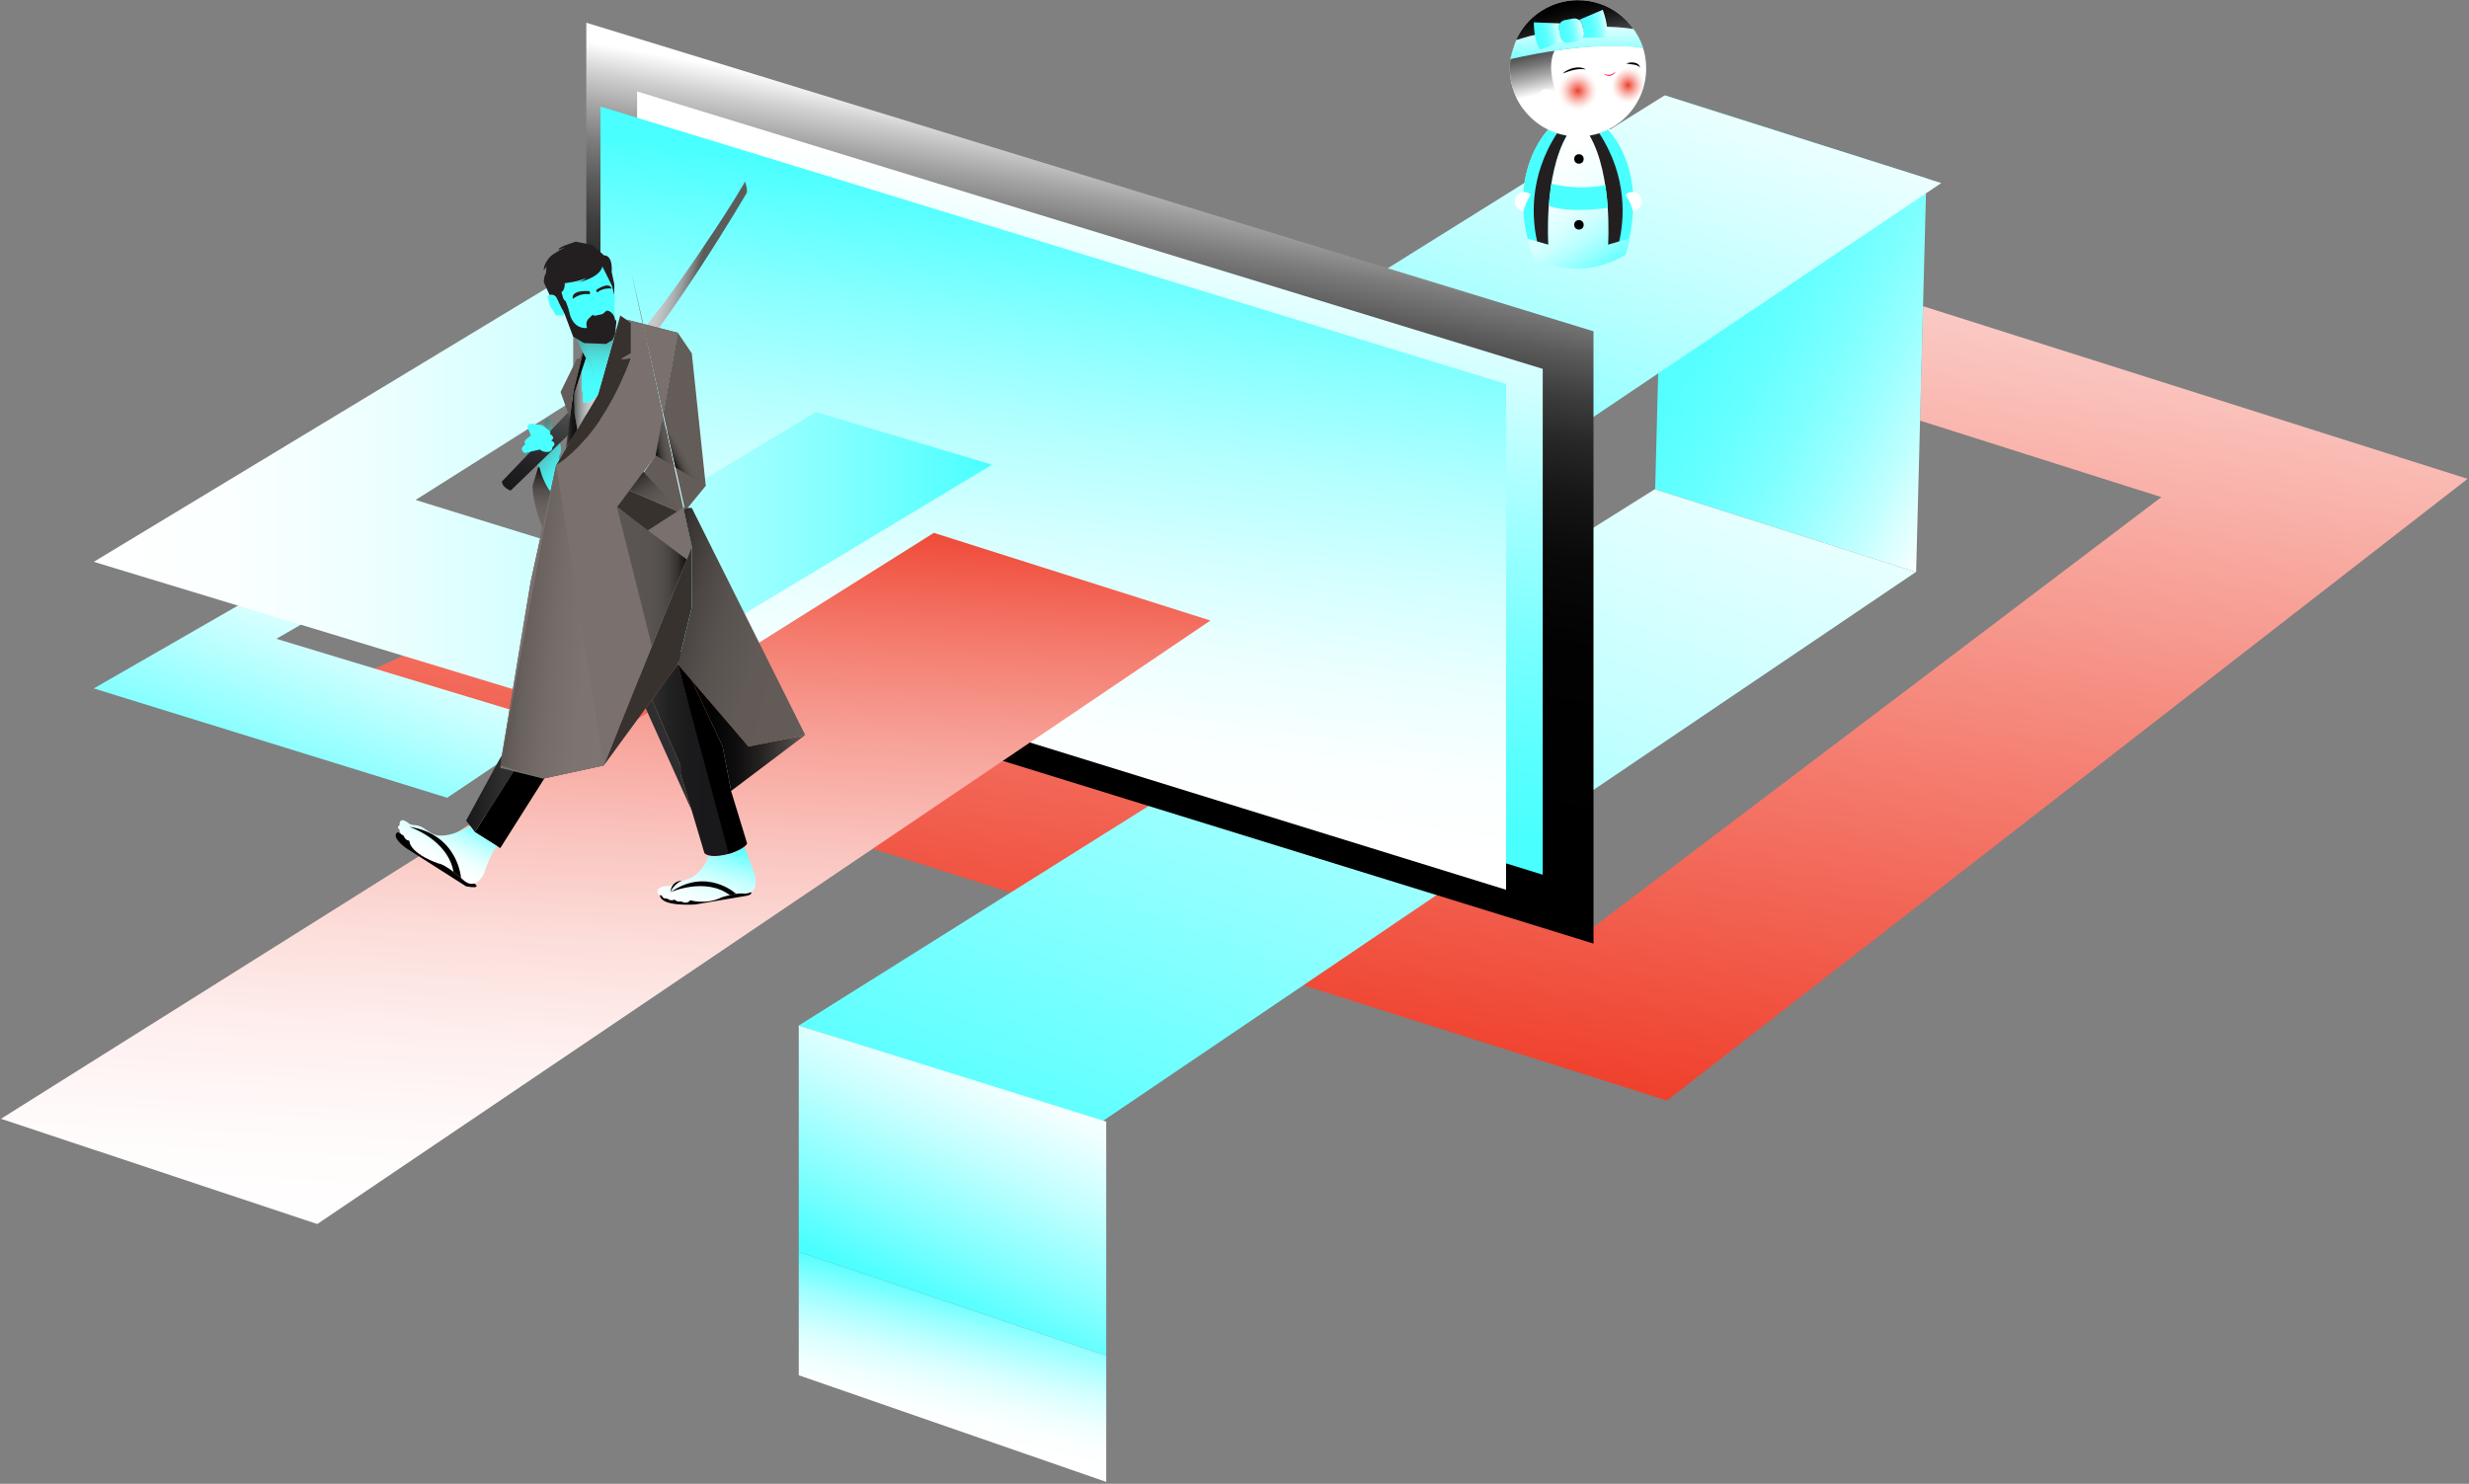 <?xml version="1.0" encoding="UTF-8"?>
<svg width="1083px" height="651px" viewBox="0 0 1083 651" version="1.1" xmlns="http://www.w3.org/2000/svg" xmlns:xlink="http://www.w3.org/1999/xlink">
    <rect x="0" y="0" width="1083" height="651" fill="#808080" stroke="none"/>
    <!-- Generator: Sketch 49.3 (51167) - http://www.bohemiancoding.com/sketch -->
    <title>Ready to create something unique</title>
    <desc>Created with Sketch.</desc>
    <defs>
        <linearGradient x1="22.611%" y1="107.7%" x2="77.389%" y2="-38.691%" id="linearGradient-1">
            <stop stop-color="#EF3E2A" offset="12.88%"></stop>
            <stop stop-color="#FFFFFF" offset="100%"></stop>
        </linearGradient>
        <linearGradient x1="80.909%" y1="20.679%" x2="19.091%" y2="105.074%" id="linearGradient-2">
            <stop stop-color="#FFFFFF" offset="0%"></stop>
            <stop stop-color="#F1FFFF" offset="12.21%"></stop>
            <stop stop-color="#CBFFFF" offset="35.39%"></stop>
            <stop stop-color="#8FFFFF" offset="67.11%"></stop>
            <stop stop-color="#49FFFF" offset="100%"></stop>
        </linearGradient>
        <linearGradient x1="0.149%" y1="1.532%" x2="99.852%" y2="98.468%" id="linearGradient-3">
            <stop stop-color="#49FFFF" offset="0%"></stop>
            <stop stop-color="#4CFFFF" offset="19.87%"></stop>
            <stop stop-color="#56FFFF" offset="34.93%"></stop>
            <stop stop-color="#66FFFF" offset="48.4%"></stop>
            <stop stop-color="#7DFFFF" offset="60.95%"></stop>
            <stop stop-color="#9BFFFF" offset="72.86%"></stop>
            <stop stop-color="#BFFFFF" offset="84.29%"></stop>
            <stop stop-color="#E9FFFF" offset="95.13%"></stop>
            <stop stop-color="#FFFFFF" offset="100%"></stop>
        </linearGradient>
        <linearGradient x1="11.309%" y1="111.347%" x2="88.691%" y2="-13.272%" id="linearGradient-4">
            <stop stop-color="#49FFFF" offset="0%"></stop>
            <stop stop-color="#84FFFF" offset="28.01%"></stop>
            <stop stop-color="#C6FFFF" offset="62.27%"></stop>
            <stop stop-color="#EFFFFF" offset="87.2%"></stop>
            <stop stop-color="#FFFFFF" offset="100%"></stop>
        </linearGradient>
        <linearGradient x1="9.288%" y1="110.487%" x2="97.345%" y2="-22.621%" id="linearGradient-5">
            <stop stop-color="#49FFFF" offset="0%"></stop>
            <stop stop-color="#84FFFF" offset="28.01%"></stop>
            <stop stop-color="#C6FFFF" offset="62.27%"></stop>
            <stop stop-color="#EFFFFF" offset="87.2%"></stop>
            <stop stop-color="#FFFFFF" offset="100%"></stop>
        </linearGradient>
        <linearGradient x1="42.87%" y1="86.71%" x2="57.13%" y2="13.29%" id="linearGradient-6">
            <stop stop-color="#000000" offset="9.2%"></stop>
            <stop stop-color="#020202" offset="38.75%"></stop>
            <stop stop-color="#090909" offset="51.17%"></stop>
            <stop stop-color="#161616" offset="60.38%"></stop>
            <stop stop-color="#272727" offset="68.01%"></stop>
            <stop stop-color="#3E3E3E" offset="74.66%"></stop>
            <stop stop-color="#5B5B5B" offset="80.62%"></stop>
            <stop stop-color="#7C7C7C" offset="86.07%"></stop>
            <stop stop-color="#A4A4A4" offset="91.13%"></stop>
            <stop stop-color="#CFCFCF" offset="95.68%"></stop>
            <stop stop-color="#FFFFFF" offset="100%"></stop>
        </linearGradient>
        <linearGradient x1="43.372%" y1="86.075%" x2="56.628%" y2="13.925%" id="linearGradient-7">
            <stop stop-color="#49FFFF" offset="0%"></stop>
            <stop stop-color="#56FFFF" offset="11.76%"></stop>
            <stop stop-color="#78FFFF" offset="33.53%"></stop>
            <stop stop-color="#B0FFFF" offset="62.91%"></stop>
            <stop stop-color="#FCFFFF" offset="98.45%"></stop>
            <stop stop-color="#FFFFFF" offset="100%"></stop>
        </linearGradient>
        <linearGradient x1="56.274%" y1="12.655%" x2="43.725%" y2="87.345%" id="linearGradient-8">
            <stop stop-color="#49FFFF" offset="0%"></stop>
            <stop stop-color="#56FFFF" offset="4.28%"></stop>
            <stop stop-color="#89FFFF" offset="21.94%"></stop>
            <stop stop-color="#B4FFFF" offset="39.36%"></stop>
            <stop stop-color="#D4FFFF" offset="56.17%"></stop>
            <stop stop-color="#ECFFFF" offset="72.22%"></stop>
            <stop stop-color="#FAFFFF" offset="87.19%"></stop>
            <stop stop-color="#FFFFFF" offset="100%"></stop>
        </linearGradient>
        <linearGradient x1="8.21326003e-05%" y1="50%" x2="100%" y2="50%" id="linearGradient-9">
            <stop stop-color="#FFFFFF" offset="0%"></stop>
            <stop stop-color="#FBFFFF" offset="14.72%"></stop>
            <stop stop-color="#EFFFFF" offset="29.57%"></stop>
            <stop stop-color="#DBFFFF" offset="44.49%"></stop>
            <stop stop-color="#BEFFFF" offset="59.46%"></stop>
            <stop stop-color="#9AFFFF" offset="74.48%"></stop>
            <stop stop-color="#6EFFFF" offset="89.33%"></stop>
            <stop stop-color="#49FFFF" offset="100%"></stop>
        </linearGradient>
        <linearGradient x1="72.728%" y1="97.666%" x2="20.544%" y2="1.492%" id="linearGradient-10">
            <stop stop-color="#49FFFF" offset="0%"></stop>
            <stop stop-color="#73FFFF" offset="7.89%"></stop>
            <stop stop-color="#98FFFF" offset="16.42%"></stop>
            <stop stop-color="#B8FFFF" offset="25.68%"></stop>
            <stop stop-color="#D2FFFF" offset="35.63%"></stop>
            <stop stop-color="#E6FFFF" offset="46.57%"></stop>
            <stop stop-color="#F4FFFF" offset="59%"></stop>
            <stop stop-color="#FDFFFF" offset="74.17%"></stop>
            <stop stop-color="#FFFFFF" offset="100%"></stop>
        </linearGradient>
        <linearGradient x1="14.32%" y1="37.3%" x2="1.31%" y2="-0.47%" id="linearGradient-11">
            <stop stop-color="#FFFFFF" offset="4.29%"></stop>
            <stop stop-color="#E8E8E8" offset="9.4%"></stop>
            <stop stop-color="#ABABAB" offset="23.79%"></stop>
            <stop stop-color="#777777" offset="38.1%"></stop>
            <stop stop-color="#4C4C4C" offset="51.99%"></stop>
            <stop stop-color="#2B2B2B" offset="65.38%"></stop>
            <stop stop-color="#131313" offset="78.12%"></stop>
            <stop stop-color="#050505" offset="89.96%"></stop>
            <stop stop-color="#000000" offset="100%"></stop>
        </linearGradient>
        <linearGradient x1="56.211%" y1="80.74%" x2="34.501%" y2="3.403%" id="linearGradient-12">
            <stop stop-color="#FFFFFF" offset="4.29%"></stop>
            <stop stop-color="#E8E8E8" offset="9.4%"></stop>
            <stop stop-color="#ABABAB" offset="23.79%"></stop>
            <stop stop-color="#777777" offset="38.1%"></stop>
            <stop stop-color="#4C4C4C" offset="51.99%"></stop>
            <stop stop-color="#2B2B2B" offset="65.38%"></stop>
            <stop stop-color="#131313" offset="78.12%"></stop>
            <stop stop-color="#050505" offset="89.96%"></stop>
            <stop stop-color="#000000" offset="100%"></stop>
        </linearGradient>
        <linearGradient x1="54.014%" y1="130.104%" x2="42.038%" y2="-11.876%" id="linearGradient-13">
            <stop stop-color="#49FFFF" offset="0%"></stop>
            <stop stop-color="#84FFFF" offset="28.01%"></stop>
            <stop stop-color="#C6FFFF" offset="62.27%"></stop>
            <stop stop-color="#EFFFFF" offset="87.2%"></stop>
            <stop stop-color="#FFFFFF" offset="100%"></stop>
        </linearGradient>
        <linearGradient x1="3.027%" y1="58.606%" x2="96.989%" y2="41.407%" id="linearGradient-14">
            <stop stop-color="#49FFFF" offset="0%"></stop>
            <stop stop-color="#4CFFFF" offset="19.87%"></stop>
            <stop stop-color="#56FFFF" offset="34.93%"></stop>
            <stop stop-color="#66FFFF" offset="48.4%"></stop>
            <stop stop-color="#7DFFFF" offset="60.95%"></stop>
            <stop stop-color="#9BFFFF" offset="72.86%"></stop>
            <stop stop-color="#BFFFFF" offset="84.29%"></stop>
            <stop stop-color="#E9FFFF" offset="95.13%"></stop>
            <stop stop-color="#FFFFFF" offset="100%"></stop>
        </linearGradient>
        <linearGradient x1="4.627%" y1="51.204%" x2="94.111%" y2="34.419%" id="linearGradient-15">
            <stop stop-color="#49FFFF" offset="0%"></stop>
            <stop stop-color="#4CFFFF" offset="19.87%"></stop>
            <stop stop-color="#56FFFF" offset="34.93%"></stop>
            <stop stop-color="#66FFFF" offset="48.4%"></stop>
            <stop stop-color="#7DFFFF" offset="60.95%"></stop>
            <stop stop-color="#9BFFFF" offset="72.86%"></stop>
            <stop stop-color="#BFFFFF" offset="84.29%"></stop>
            <stop stop-color="#E9FFFF" offset="95.13%"></stop>
            <stop stop-color="#FFFFFF" offset="100%"></stop>
        </linearGradient>
        <linearGradient x1="5.035%" y1="64.551%" x2="97.075%" y2="48.209%" id="linearGradient-16">
            <stop stop-color="#49FFFF" offset="0%"></stop>
            <stop stop-color="#4CFFFF" offset="19.87%"></stop>
            <stop stop-color="#56FFFF" offset="34.93%"></stop>
            <stop stop-color="#66FFFF" offset="48.4%"></stop>
            <stop stop-color="#7DFFFF" offset="60.95%"></stop>
            <stop stop-color="#9BFFFF" offset="72.86%"></stop>
            <stop stop-color="#BFFFFF" offset="84.29%"></stop>
            <stop stop-color="#E9FFFF" offset="95.13%"></stop>
            <stop stop-color="#FFFFFF" offset="100%"></stop>
        </linearGradient>
        <radialGradient cx="50%" cy="49.998%" fx="50%" fy="49.998%" r="50%" gradientTransform="translate(0.5,0.5),scale(1,0.999),translate(-0.5,-0.5)" id="radialGradient-17">
            <stop stop-color="#EF3E2A" offset="0%"></stop>
            <stop stop-color="#F37264" offset="19.09%"></stop>
            <stop stop-color="#F7A49B" offset="39.54%"></stop>
            <stop stop-color="#FBCBC6" offset="58.58%"></stop>
            <stop stop-color="#FDE8E5" offset="75.6%"></stop>
            <stop stop-color="#FEF9F8" offset="89.98%"></stop>
            <stop stop-color="#FFFFFF" offset="100%"></stop>
        </radialGradient>
        <radialGradient cx="50.008%" cy="50.008%" fx="50.008%" fy="50.008%" r="53.473%" gradientTransform="translate(0.5,0.5),scale(1,0.857),translate(-0.5,-0.5)" id="radialGradient-18">
            <stop stop-color="#EF3E2A" offset="0%"></stop>
            <stop stop-color="#F37264" offset="19.09%"></stop>
            <stop stop-color="#F7A49B" offset="39.54%"></stop>
            <stop stop-color="#FBCBC6" offset="58.58%"></stop>
            <stop stop-color="#FDE8E5" offset="75.6%"></stop>
            <stop stop-color="#FEF9F8" offset="89.98%"></stop>
            <stop stop-color="#FFFFFF" offset="100%"></stop>
        </radialGradient>
        <linearGradient x1="45.142%" y1="105.024%" x2="54.717%" y2="-5.931%" id="linearGradient-19">
            <stop stop-color="#FFFFFF" offset="0%"></stop>
            <stop stop-color="#FFFBFB" offset="13.6%"></stop>
            <stop stop-color="#FEF0EF" offset="27.32%"></stop>
            <stop stop-color="#FCDEDB" offset="41.11%"></stop>
            <stop stop-color="#FAC4BE" offset="54.95%"></stop>
            <stop stop-color="#F7A39A" offset="68.82%"></stop>
            <stop stop-color="#F47B6D" offset="82.74%"></stop>
            <stop stop-color="#F04B39" offset="96.45%"></stop>
            <stop stop-color="#EF3E2A" offset="100%"></stop>
        </linearGradient>
        <linearGradient x1="84.533%" y1="93.784%" x2="27.963%" y2="5.636%" id="linearGradient-20">
            <stop stop-color="#49FFFF" offset="0%"></stop>
            <stop stop-color="#4AF9F9" offset="12.08%"></stop>
            <stop stop-color="#4BE7E7" offset="28.76%"></stop>
            <stop stop-color="#4FCBCA" offset="48.14%"></stop>
            <stop stop-color="#53A3A1" offset="69.53%"></stop>
            <stop stop-color="#58706D" offset="92.33%"></stop>
            <stop stop-color="#5A5D5A" offset="100%"></stop>
        </linearGradient>
        <linearGradient x1="49.996%" y1="100%" x2="49.996%" y2="-0.001%" id="linearGradient-21">
            <stop stop-color="#6E6864" offset="0%"></stop>
            <stop stop-color="#6B6562" offset="28.68%"></stop>
            <stop stop-color="#625D5A" offset="47.55%"></stop>
            <stop stop-color="#544F4C" offset="63.59%"></stop>
            <stop stop-color="#3E3B39" offset="78.06%"></stop>
            <stop stop-color="#232221" offset="91.33%"></stop>
            <stop stop-color="#0D0D0D" offset="100%"></stop>
        </linearGradient>
        <linearGradient x1="63.721%" y1="54.246%" x2="37.51%" y2="44.629%" id="linearGradient-22">
            <stop stop-color="#5A5D5A" offset="0%"></stop>
            <stop stop-color="#5E615E" offset="1.21%"></stop>
            <stop stop-color="#808382" offset="14.45%"></stop>
            <stop stop-color="#9C9F9F" offset="28.42%"></stop>
            <stop stop-color="#B2B5B6" offset="43.16%"></stop>
            <stop stop-color="#C1C5C6" offset="58.98%"></stop>
            <stop stop-color="#CACED0" offset="76.66%"></stop>
            <stop stop-color="#CDD1D3" offset="100%"></stop>
        </linearGradient>
        <linearGradient x1="70.489%" y1="13.926%" x2="30.351%" y2="86.41%" id="linearGradient-23">
            <stop stop-color="#5A5D5A" offset="0%"></stop>
            <stop stop-color="#6F716F" offset="6.2%"></stop>
            <stop stop-color="#929592" offset="18.76%"></stop>
            <stop stop-color="#B0B2B0" offset="32.04%"></stop>
            <stop stop-color="#C7C8C6" offset="46.02%"></stop>
            <stop stop-color="#D7D9D6" offset="61.05%"></stop>
            <stop stop-color="#E1E2E0" offset="77.84%"></stop>
            <stop stop-color="#E4E5E3" offset="100%"></stop>
        </linearGradient>
        <linearGradient x1="64.931%" y1="32.317%" x2="35.09%" y2="67.653%" id="linearGradient-24">
            <stop stop-color="#5A5D5A" offset="0%"></stop>
            <stop stop-color="#6F716F" offset="6.2%"></stop>
            <stop stop-color="#929592" offset="18.76%"></stop>
            <stop stop-color="#B0B2B0" offset="32.04%"></stop>
            <stop stop-color="#C7C8C6" offset="46.02%"></stop>
            <stop stop-color="#D7D9D6" offset="61.05%"></stop>
            <stop stop-color="#E1E2E0" offset="77.84%"></stop>
            <stop stop-color="#E4E5E3" offset="100%"></stop>
        </linearGradient>
        <linearGradient x1="78.536%" y1="-3.663%" x2="21.495%" y2="106.088%" id="linearGradient-25">
            <stop stop-color="#575757" offset="0%"></stop>
            <stop stop-color="#525252" offset="5.24%"></stop>
            <stop stop-color="#323234" offset="44.39%"></stop>
            <stop stop-color="#1F1F21" offset="77.37%"></stop>
            <stop stop-color="#18181A" offset="100%"></stop>
        </linearGradient>
        <linearGradient x1="-27.342%" y1="17.639%" x2="108.89%" y2="90.425%" id="linearGradient-26">
            <stop stop-color="#0D0D0D" offset="0%"></stop>
            <stop stop-color="#201E1E" offset="6.82%"></stop>
            <stop stop-color="#383533" offset="18.03%"></stop>
            <stop stop-color="#4B4644" offset="30.68%"></stop>
            <stop stop-color="#595350" offset="45.41%"></stop>
            <stop stop-color="#615A57" offset="64.1%"></stop>
            <stop stop-color="#635C59" offset="100%"></stop>
        </linearGradient>
        <linearGradient x1="6.454%" y1="19.29%" x2="86.367%" y2="116.61%" id="linearGradient-27">
            <stop stop-color="#0D0D0D" offset="0%"></stop>
            <stop stop-color="#201E1E" offset="6.82%"></stop>
            <stop stop-color="#383533" offset="18.03%"></stop>
            <stop stop-color="#4B4644" offset="30.68%"></stop>
            <stop stop-color="#595350" offset="45.41%"></stop>
            <stop stop-color="#615A57" offset="64.1%"></stop>
            <stop stop-color="#635C59" offset="100%"></stop>
        </linearGradient>
        <linearGradient x1="-0.004%" y1="49.999%" x2="100.004%" y2="49.999%" id="linearGradient-28">
            <stop stop-color="#5B5653" offset="0%"></stop>
            <stop stop-color="#484442" offset="5.44%"></stop>
            <stop stop-color="#32302F" offset="13.75%"></stop>
            <stop stop-color="#21201F" offset="23.56%"></stop>
            <stop stop-color="#161515" offset="35.69%"></stop>
            <stop stop-color="#0F0F0F" offset="52.72%"></stop>
            <stop stop-color="#0D0D0D" offset="100%"></stop>
        </linearGradient>
        <linearGradient x1="23.887%" y1="68.311%" x2="60.675%" y2="42.525%" id="linearGradient-29">
            <stop stop-color="#0D0D0D" offset="0%"></stop>
            <stop stop-color="#201E1E" offset="6.82%"></stop>
            <stop stop-color="#383533" offset="18.03%"></stop>
            <stop stop-color="#4B4644" offset="30.68%"></stop>
            <stop stop-color="#595350" offset="45.41%"></stop>
            <stop stop-color="#615A57" offset="64.1%"></stop>
            <stop stop-color="#635C59" offset="100%"></stop>
        </linearGradient>
        <linearGradient x1="4.116%" y1="76.119%" x2="108.126%" y2="32.195%" id="linearGradient-30">
            <stop stop-color="#0D0D0D" offset="0%"></stop>
            <stop stop-color="#201E1E" offset="6.82%"></stop>
            <stop stop-color="#383533" offset="18.03%"></stop>
            <stop stop-color="#4B4644" offset="30.68%"></stop>
            <stop stop-color="#595350" offset="45.41%"></stop>
            <stop stop-color="#615A57" offset="64.1%"></stop>
            <stop stop-color="#635C59" offset="100%"></stop>
        </linearGradient>
        <linearGradient x1="-31.942%" y1="28.413%" x2="135.915%" y2="83.924%" id="linearGradient-31">
            <stop stop-color="#0D0D0D" offset="0%"></stop>
            <stop stop-color="#1E1C1C" offset="4.4%"></stop>
            <stop stop-color="#3C3836" offset="13.84%"></stop>
            <stop stop-color="#544E4C" offset="24.3%"></stop>
            <stop stop-color="#67605D" offset="35.99%"></stop>
            <stop stop-color="#756C69" offset="49.58%"></stop>
            <stop stop-color="#7D7370" offset="66.84%"></stop>
            <stop stop-color="#7F7572" offset="100%"></stop>
        </linearGradient>
        <linearGradient x1="-0.001%" y1="50%" x2="100%" y2="50%" id="linearGradient-32">
            <stop stop-color="#5B5653" offset="0%"></stop>
            <stop stop-color="#595451" offset="47.28%"></stop>
            <stop stop-color="#524E4B" offset="64.31%"></stop>
            <stop stop-color="#474341" offset="76.44%"></stop>
            <stop stop-color="#363331" offset="86.25%"></stop>
            <stop stop-color="#201F1E" offset="94.56%"></stop>
            <stop stop-color="#0D0D0D" offset="100%"></stop>
        </linearGradient>
        <linearGradient x1="49.998%" y1="99.996%" x2="49.998%" y2="-0.003%" id="linearGradient-33">
            <stop stop-color="#49FFFF" offset="0%"></stop>
            <stop stop-color="#49FDFD" offset="26.64%"></stop>
            <stop stop-color="#4AF4F4" offset="42.29%"></stop>
            <stop stop-color="#4CE7E6" offset="55.1%"></stop>
            <stop stop-color="#4ED3D2" offset="66.39%"></stop>
            <stop stop-color="#50B9B8" offset="76.66%"></stop>
            <stop stop-color="#549A98" offset="86.19%"></stop>
            <stop stop-color="#577573" offset="94.99%"></stop>
            <stop stop-color="#5A5D5A" offset="100%"></stop>
        </linearGradient>
        <linearGradient x1="-0.011%" y1="50.003%" x2="183.699%" y2="50.003%" id="linearGradient-34">
            <stop stop-color="#5A5D5A" offset="0%"></stop>
            <stop stop-color="#5A625F" offset="1.13%"></stop>
            <stop stop-color="#558B89" offset="12.41%"></stop>
            <stop stop-color="#51AFAD" offset="24.28%"></stop>
            <stop stop-color="#4ECCCB" offset="36.65%"></stop>
            <stop stop-color="#4CE3E2" offset="49.69%"></stop>
            <stop stop-color="#4AF3F2" offset="63.7%"></stop>
            <stop stop-color="#49FCFC" offset="79.34%"></stop>
            <stop stop-color="#49FFFF" offset="100%"></stop>
        </linearGradient>
        <linearGradient x1="-0.01%" y1="49.998%" x2="99.991%" y2="49.998%" id="linearGradient-35">
            <stop stop-color="#5A5D5A" offset="0%"></stop>
            <stop stop-color="#5E615E" offset="1.21%"></stop>
            <stop stop-color="#808382" offset="14.45%"></stop>
            <stop stop-color="#9C9F9F" offset="28.42%"></stop>
            <stop stop-color="#B2B5B6" offset="43.16%"></stop>
            <stop stop-color="#C1C5C6" offset="58.98%"></stop>
            <stop stop-color="#CACED0" offset="76.66%"></stop>
            <stop stop-color="#CDD1D3" offset="100%"></stop>
        </linearGradient>
        <linearGradient x1="-0.002%" y1="50%" x2="100%" y2="50%" id="linearGradient-36">
            <stop stop-color="#2E2E2E" offset="0%"></stop>
            <stop stop-color="#222223" offset="19.78%"></stop>
            <stop stop-color="#1A1A1C" offset="47.22%"></stop>
            <stop stop-color="#18181A" offset="100%"></stop>
        </linearGradient>
        <linearGradient x1="0%" y1="50.001%" x2="100%" y2="50.001%" id="linearGradient-37">
            <stop stop-color="#000000" offset="0%"></stop>
            <stop stop-color="#040404" offset="19.99%"></stop>
            <stop stop-color="#100F0F" offset="40.16%"></stop>
            <stop stop-color="#242221" offset="60.41%"></stop>
            <stop stop-color="#403C3A" offset="80.6%"></stop>
            <stop stop-color="#635C59" offset="100%"></stop>
        </linearGradient>
        <linearGradient x1="0.002%" y1="50.001%" x2="99.998%" y2="50.001%" id="linearGradient-38">
            <stop stop-color="#18181A" offset="0%"></stop>
            <stop stop-color="#2E2E2E" offset="74.23%"></stop>
        </linearGradient>
        <linearGradient x1="22.735%" y1="123.446%" x2="90.374%" y2="3.59%" id="linearGradient-39">
            <stop stop-color="#FFFFFF" offset="0%"></stop>
            <stop stop-color="#FCFFFF" offset="17.28%"></stop>
            <stop stop-color="#F1FFFF" offset="32.21%"></stop>
            <stop stop-color="#DFFFFF" offset="46.28%"></stop>
            <stop stop-color="#C6FFFF" offset="59.82%"></stop>
            <stop stop-color="#A6FFFF" offset="72.98%"></stop>
            <stop stop-color="#7EFFFF" offset="85.86%"></stop>
            <stop stop-color="#50FFFF" offset="98.28%"></stop>
            <stop stop-color="#49FFFF" offset="100%"></stop>
        </linearGradient>
        <linearGradient x1="29.687%" y1="67.477%" x2="73.386%" y2="-0.691%" id="linearGradient-40">
            <stop stop-color="#FFFFFF" offset="0%"></stop>
            <stop stop-color="#FCFFFF" offset="17.28%"></stop>
            <stop stop-color="#F1FFFF" offset="32.21%"></stop>
            <stop stop-color="#DFFFFF" offset="46.28%"></stop>
            <stop stop-color="#C6FFFF" offset="59.82%"></stop>
            <stop stop-color="#A6FFFF" offset="72.98%"></stop>
            <stop stop-color="#7EFFFF" offset="85.86%"></stop>
            <stop stop-color="#50FFFF" offset="98.28%"></stop>
            <stop stop-color="#49FFFF" offset="100%"></stop>
        </linearGradient>
        <linearGradient x1="35.209%" y1="82.476%" x2="68.176%" y2="10.089%" id="linearGradient-41">
            <stop stop-color="#49FFFF" offset="0%"></stop>
            <stop stop-color="#84FFFF" offset="28.01%"></stop>
            <stop stop-color="#C6FFFF" offset="62.27%"></stop>
            <stop stop-color="#EFFFFF" offset="87.2%"></stop>
            <stop stop-color="#FFFFFF" offset="100%"></stop>
        </linearGradient>
        <linearGradient x1="41.382%" y1="77.145%" x2="60.376%" y2="17.314%" id="linearGradient-42">
            <stop stop-color="#FFFFFF" offset="0%"></stop>
            <stop stop-color="#FBFFFF" offset="14.28%"></stop>
            <stop stop-color="#EEFFFF" offset="29.14%"></stop>
            <stop stop-color="#DAFFFF" offset="44.26%"></stop>
            <stop stop-color="#BCFFFF" offset="59.56%"></stop>
            <stop stop-color="#97FFFF" offset="75%"></stop>
            <stop stop-color="#6AFFFF" offset="90.34%"></stop>
            <stop stop-color="#49FFFF" offset="100%"></stop>
        </linearGradient>
    </defs>
    <g id="Elements" stroke="none" stroke-width="1" fill="none" fill-rule="evenodd">
        <g id="Ready-to-create-something-unique" fill-rule="nonzero">
            <polygon id="Shape" fill="url(#linearGradient-1)" points="1082.381 210.094 843.517 134.342 842.212 184.551 948.06 218.122 697.187 408.06 234.633 261.371 151.751 299.11 731.208 482.875"></polygon>
            <polygon id="Shape" fill="url(#linearGradient-2)" points="196.143 350.011 244.388 317.593 121.217 280.277 173.432 250.071 146.05 241.753 41.135 302.051"></polygon>
            <polygon id="Shape" fill="url(#linearGradient-3)" points="730.51 41.925 844.977 78.226 840.485 251.009 726.021 214.708"></polygon>
            <polygon id="Shape" fill="url(#linearGradient-4)" points="623.324 233.792 490.362 191.625 730.188 41.842 851.506 80.316"></polygon>
            <polygon id="Shape" fill="url(#linearGradient-5)" points="840.367 250.971 725.843 214.651 566.669 314.556 566.276 314.432 350.37 449.946 483.332 492.112 634.599 389.7 634.966 389.817"></polygon>
            <polygon id="Shape" fill="url(#linearGradient-6)" points="257.182 9.974 257.182 277.304 698.973 413.998 698.973 145.354"></polygon>
            <polygon id="Shape" fill="url(#linearGradient-7)" points="279.456 40.114 279.456 260.862 676.699 383.774 676.699 161.843"></polygon>
            <polygon id="Shape" fill="url(#linearGradient-8)" points="263.379 46.725 263.379 267.474 660.622 390.385 660.622 168.455"></polygon>
            <polygon id="Shape" fill="url(#linearGradient-9)" points="251.422 119.402 251.422 175.683 182.283 219.355 255.967 242.154 357.874 180.778 435.138 203.88 255.967 311.762 41.135 246.496"></polygon>
            <g id="Group" transform="translate(662.234, 0)">
                <path d="M49.43,68.559 C47.976,64.683 46.144,60.646 43.842,56.496 C39.691,58.679 34.966,59.917 29.95,59.917 C25.266,59.917 20.836,58.838 16.89,56.917 C16.89,56.917 -2.897,76.587 10.544,113.712 C10.544,113.712 29.935,124.374 50.797,111.711 C56.508,95.001 53.187,78.994 49.43,68.559 Z" id="Shape" fill="url(#linearGradient-10)"></path>
                <ellipse id="Oval" fill="#FFFFFF" cx="29.95" cy="29.999" rx="29.894" ry="29.919"></ellipse>
                <g transform="translate(-0, 0)" id="Shape">
                    <path d="M20.547,41.029 C20.65,41.287 20.713,41.428 20.713,41.428 C20.672,41.286 20.614,41.153 20.547,41.029 Z" fill="url(#linearGradient-11)"></path>
                    <path d="M58.485,21.061 C54.687,8.903 43.349,0.08 29.95,0.08 C13.439,0.08 0.056,13.476 0.056,29.999 C0.056,36.648 2.222,42.789 5.89,47.755 L14.897,44.776 C14.897,44.776 10.968,41.283 14.897,39.099 C14.897,39.099 19.416,38.97 20.546,41.029 C19.714,38.982 16.2,29.448 19.622,22.211 C19.622,22.211 44.184,18.164 58.485,21.061 Z" fill="url(#linearGradient-12)"></path>
                </g>
                <path d="M0.202,25.996 C0.202,25.996 33.853,17.582 58.485,21.061 C58.485,21.061 57.517,17.405 54.317,12.746 C54.317,12.746 31.769,8.378 2.821,17.55 C2.821,17.55 1.513,20.318 0.202,25.996 Z" id="Shape" fill="url(#linearGradient-13)"></path>
                <path d="M32.37,14.109 C32.712,15.96 31.427,17.75 29.502,18.106 L26.118,18.733 C24.193,19.09 22.351,17.88 22.011,16.031 L21.408,12.785 C21.067,10.934 22.349,9.144 24.278,8.787 L27.659,8.16 C29.587,7.802 31.426,9.013 31.77,10.862 L32.37,14.109 Z" id="Shape" fill="url(#linearGradient-14)"></path>
                <path d="M22.011,16.032 L21.408,12.786 C21.253,11.944 21.436,11.116 21.861,10.429 L21.827,10.24 L10.544,9.804 C10.544,9.804 10.554,18.286 13.35,21.769 L23.235,18.161 L23.21,18.023 C22.601,17.533 22.16,16.845 22.011,16.032 Z" id="Shape" fill="url(#linearGradient-15)"></path>
                <path d="M40.797,4.285 L30.41,8.717 L30.418,8.763 C31.107,9.254 31.608,9.985 31.77,10.862 L32.37,14.109 C32.53,14.967 32.336,15.81 31.892,16.505 L31.916,16.619 L42.436,16.464 C43.805,12.215 40.797,4.285 40.797,4.285 Z" id="Shape" fill="url(#linearGradient-16)"></path>
                <path d="M23.185,32.254 C24.54,31.039 26.231,30.237 28.019,29.815 C28.917,29.622 29.85,29.531 30.776,29.626 C31.699,29.713 32.609,30.009 33.368,30.508 C31.592,30.147 29.892,30.287 28.209,30.667 C26.522,31.041 24.882,31.634 23.185,32.254 Z" id="Shape" fill="#000000"></path>
                <path d="M51.116,27.887 C52.182,27.418 53.348,27.313 54.507,27.48 C55.082,27.583 55.67,27.754 56.182,28.111 C56.699,28.443 57.097,29.045 57.081,29.636 C56.753,29.146 56.312,28.898 55.854,28.71 C55.387,28.535 54.886,28.421 54.367,28.343 C53.328,28.166 52.253,28.101 51.116,27.887 Z" id="Shape" fill="#000000"></path>
                <path d="M41.224,32.254 C42.103,32.73 43.066,33.007 43.982,32.8 C44.911,32.644 45.698,32.031 46.463,31.382 C45.978,32.263 45.122,33 44.065,33.229 C43.006,33.422 41.887,33.026 41.224,32.254 Z" id="Shape" fill="#FF0036"></path>
                <ellipse id="Oval" fill="url(#radialGradient-17)" cx="29.877" cy="39.827" rx="8.729" ry="8.736"></ellipse>
                <path d="M58.563,34.687 C59.143,38.776 56.63,43.293 52.946,44.775 C49.261,46.258 45.803,44.144 45.221,40.055 C44.639,35.965 47.151,31.447 50.838,29.964 C54.522,28.483 57.98,30.596 58.563,34.687 Z" id="Shape" fill="url(#radialGradient-18)"></path>
                <path d="M7.825,104.706 L16.89,107.317 C16.89,107.317 14.831,77.14 24.976,59.501 C24.976,59.501 20.484,58.866 16.89,56.917 C16.89,56.918 0.171,73.206 7.825,104.706 Z" id="Shape" fill="#49FFFF"></path>
                <path d="M20.732,58.501 C8.09,77.916 9.918,96.722 12.008,105.911 L16.889,107.317 C16.889,107.317 14.83,77.14 24.975,59.501 C24.976,59.502 23.061,59.23 20.732,58.501 Z" id="Shape" fill="#231F20"></path>
                <path d="M9.227,85.421 C8.477,84.699 7.458,84.254 6.335,84.254 C4.026,84.254 2.153,86.127 2.153,88.44 C2.153,90.632 3.838,92.427 5.982,92.606 C6.05,92.335 6.978,88.732 9.227,85.421 Z" id="Shape" fill="#FFFFFF"></path>
                <path d="M43.134,107.318 L52.199,104.707 C59.854,73.206 43.134,56.918 43.134,56.918 C43.134,56.918 40.156,58.245 39.292,58.503 C38.427,58.757 39.292,58.503 39.292,58.503 C39.292,58.503 50.824,95.479 43.298,107.053" id="Shape" fill="#49FFFF"></path>
                <path d="M39.292,58.501 C51.933,77.916 50.106,96.722 48.015,105.911 L43.135,107.317 C43.135,107.317 45.193,77.14 35.053,59.501 C35.052,59.502 36.965,59.23 39.292,58.501 Z" id="Shape" fill="#231F20"></path>
                <path d="M50.798,85.421 C51.548,84.699 52.566,84.254 53.69,84.254 C55.999,84.254 57.874,86.127 57.874,88.44 C57.874,90.632 56.185,92.427 54.041,92.606 C53.974,92.335 53.045,88.732 50.798,85.421 Z" id="Shape" fill="#FFFFFF"></path>
                <ellipse id="Oval" fill="#FFFFFF" cx="30.025" cy="59.547" rx="5.027" ry="4.869"></ellipse>
                <path d="M18.229,80.601 C18.229,80.601 28.501,83.644 41.899,81.263 C41.899,81.263 42.715,85.647 42.982,91.218 C42.982,91.218 25.777,93.803 17.112,90.236 C17.112,90.236 17.927,82.38 18.229,80.601 Z" id="Shape" fill="#49FFFF"></path>
                <ellipse id="Oval" fill="#000000" cx="30.351" cy="69.741" rx="2.073" ry="2.075"></ellipse>
                <ellipse id="Oval" fill="#000000" cx="30.351" cy="98.648" rx="2.073" ry="2.075"></ellipse>
            </g>
            <polygon id="Shape" fill="url(#linearGradient-19)" points="530.941 272.264 139.173 537.042 0.429 490.865 409.625 233.792"></polygon>
            <g id="Group" transform="translate(172.59, 78.811)">
                <path d="M58.247,113.993 L60.366,112.229 L59.14,109.309 C59.14,109.309 58.13,107.334 60.508,107.145 L65.359,107.834 L68.05,109.903 C68.05,109.903 69.432,110.807 68.563,111.55 C68.563,111.55 71.455,113.006 69.173,114.506 C69.173,114.506 72.073,115.486 69.69,117.412 C69.69,117.412 69.899,119.247 67.828,119.468 C67.751,119.476 67.671,119.484 67.585,119.487 C65.259,119.586 64.262,118.404 64.262,118.404 L57.59,119.942 C57.59,119.942 54.631,118.274 57.92,116.22 C57.921,116.219 57.08,114.965 58.247,113.993 Z" id="Shape" fill="#49FFFF"></path>
                <path d="M72.243,114.017 C70.883,111.927 69.574,108.245 69.574,108.245 C69.124,103.447 67.164,105.06 67.164,105.06 C64.802,107.053 68.05,109.902 68.05,109.902 C68.05,109.902 69.432,110.806 68.563,111.549 C68.563,111.549 71.455,113.005 69.173,114.505 C69.173,114.505 72.073,115.485 69.69,117.411 C69.69,117.411 69.899,119.246 67.828,119.467 C67.751,119.475 67.671,119.483 67.585,119.486 C65.259,119.585 64.262,118.403 64.262,118.403 L57.59,119.941 C57.59,119.941 57.303,119.78 57.007,119.495 L64.044,126.257 L63.457,138.712 C67.299,138.689 71.898,133.788 71.898,133.788 L71.749,127.777 C73.233,124.48 72.604,121.295 72.604,121.295 C74.872,118.07 72.243,114.017 72.243,114.017 Z" id="Shape" fill="url(#linearGradient-20)"></path>
                <g transform="translate(60.406, 126.234)" fill="url(#linearGradient-21)" id="Shape">
                    <path d="M8.727,11.034 C5.086,6.471 3.639,0.025 3.639,0.025 L3.093,0.025 L0.606,8.085 C0.593,14.477 3.299,22.502 5.555,28.077 L8.727,11.034 Z"></path>
                </g>
                <path d="M154.086,0.646 C154.086,0.646 155.396,3.77 155.006,5.7 C155.006,5.7 121.758,63.138 89.889,98.721 C89.889,98.721 89.021,95.957 85.929,94.349 C88.948,90.776 91.92,87.165 94.899,83.556 C101.417,75.663 108.013,67.834 114.295,59.749 C120.967,51.166 127.274,42.303 133.389,33.315 C138.725,25.469 144.012,17.577 149.02,9.519 C150.102,7.776 151.181,6.03 152.195,4.247 C152.456,3.789 154.304,1.134 154.086,0.646 Z" id="Shape" fill="url(#linearGradient-22)"></path>
                <path d="M85.928,94.349 C85.928,94.349 89.309,96.054 89.888,98.721 L86.883,101.896 C86.883,101.896 82.964,99.924 82.704,97.553 L85.713,94.238" id="Shape" fill="url(#linearGradient-23)"></path>
                <path d="M82.34,101.47 C85.37,104.231 88.599,105.623 89.547,104.58 C90.495,103.538 88.805,100.453 85.774,97.691 C82.741,94.932 79.514,93.539 78.566,94.582 C77.618,95.625 79.306,98.709 82.34,101.47 Z" id="Shape" fill="url(#linearGradient-24)"></path>
                <path d="M85.928,94.349 C85.928,94.349 89.309,96.054 89.888,98.721 L86.883,101.896 C86.883,101.896 82.964,99.924 82.704,97.553 L85.713,94.238" id="Shape" fill="#E6E7E8"></path>
                <path d="M47.585,132.428 L79.84,98.737 C80.499,99.628 81.347,100.565 82.34,101.47 C83.326,102.368 84.332,103.119 85.274,103.691 L51.392,136.442 C51.392,136.442 47.623,135.091 47.585,132.428 Z" id="Shape" fill="url(#linearGradient-25)"></path>
                <g transform="translate(46.383, 38.866)" fill="#5A5451" id="Shape">
                    <polygon points="57.793 0.897 62.963 24.391 63.099 24.426"></polygon>
                    <polygon points="78.346 28.327 63.099 24.426 71.947 63.667"></polygon>
                    <path d="M80.735,105.156 L65.004,115.303 L51.663,104.837 L68.611,82.1 L71.793,64.521 L62.962,24.391 L55.672,22.526 L57.792,23.994 L57.792,37.348 L53.464,39.874 L57.792,39.513 C44.45,75.964 24.978,86.431 24.978,86.431 L13.799,137.654 L0.457,218.161 L0.457,219.243 L19.208,223.935 L45.893,218.161 L84.476,122.16 L80.735,105.156 Z"></path>
                </g>
                <path d="M99.487,59.612 L89.751,94.26 L71.363,125.298 C71.363,125.298 90.835,114.831 104.176,78.38 L99.849,78.741 L104.176,76.215 L104.176,62.861 L99.487,59.612 Z" id="Shape" fill="#38322F"></path>
                <polygon id="Shape" fill="#38322F" points="124.729 145.563 98.767 134.319 98.046 143.702 111.387 154.168"></polygon>
                <polygon id="Shape" fill="#635C59" points="114.994 120.965 104.176 136.661 124.729 145.563 124.729 145.563 127.119 144.022 118.176 103.387"></polygon>
                <polygon id="Shape" fill="#635C59" points="127.614 143.702 127.119 144.022 127.259 144.662 129.057 144.022 136.99 134.319 130.86 76.213 124.729 67.192 118.331 102.533"></polygon>
                <polygon id="Shape" fill="#635C59" points="118.209 103.214 118.331 102.533 118.331 102.533"></polygon>
                <polygon id="Shape" fill="#38322F" points="92.276 257.026 124.729 212.634 130.86 187.733 130.86 161.026"></polygon>
                <polygon id="Shape" fill="url(#linearGradient-26)" points="130.86 144.022 180.623 243.673 155.742 248.725 124.729 212.634 130.86 187.733 130.86 161.026 127.259 144.662 129.057 144.022"></polygon>
                <polygon id="Shape" fill="url(#linearGradient-27)" points="125.992 145.563 106.828 125.296 101.332 135.43 124.729 145.563"></polygon>
                <polygon id="Shape" fill="url(#linearGradient-28)" points="80.635 109.647 79.416 102.533 79.416 93.657 84.462 78.258 83.141 75.853 78.934 92.749 75.568 118.198"></polygon>
                <polygon id="Shape" fill="#635C59" points="77.365 104.605 73.284 93.176 80.497 78.499 81.818 78.499 82.66 75.853 83.141 75.853 78.934 92.749"></polygon>
                <g transform="translate(46.383, 38.866)" fill="#7A706D" id="Shape">
                    <polygon points="57.793 0.897 62.963 24.391 63.099 24.426"></polygon>
                    <polygon points="78.346 28.327 63.099 24.426 71.947 63.667"></polygon>
                    <path d="M80.735,105.156 L65.004,115.303 L51.663,104.837 L68.611,82.1 L71.793,64.521 L62.962,24.391 L55.672,22.526 L57.792,23.994 L57.792,37.348 L53.464,39.874 L57.792,39.513 C44.45,75.964 24.978,86.431 24.978,86.431 L13.799,137.654 L0.457,218.161 L0.457,219.243 L19.208,223.935 L45.893,218.161 L84.476,122.16 L80.735,105.156 Z"></path>
                </g>
                <g transform="translate(114.341, 105.801)" id="Shape">
                    <polygon fill="url(#linearGradient-29)" points="5.701 4.317 9.336 20.436 22.649 28.518"></polygon>
                    <polygon fill="url(#linearGradient-30)" points="5.141 3.518 3.249 0.819 0.654 15.164 8.791 20.105"></polygon>
                </g>
                <polygon id="Shape" fill="url(#linearGradient-31)" points="71.363 125.296 92.276 257.026 65.592 262.801 46.841 257.026"></polygon>
                <polyline id="Shape" fill="url(#linearGradient-32)" points="98.046 143.702 128.612 166.62 113.329 204.646"></polyline>
                <path d="M75.149,59.07 L76.771,62.589 L79.385,65.837 L85.336,68.544 L90.295,68.544 L94.441,66.559 L97.236,61.957 L96.785,53.927 L97.236,52.032 L95.794,46.438 L93.631,41.926 L91.647,38.137 C91.647,38.137 89.303,43.372 75.151,45.446 C75.151,45.446 75.151,48.785 73.709,49.416 L74.7,52.844 L73.709,55.914 L71.365,51.527 C71.365,51.527 68.57,49.217 67.576,51.527 L68.659,55.372 L71.365,59.612 L74.16,59.612 L75.149,59.07 Z" id="Shape" fill="#49FFFF"></path>
                <path d="M96.425,63.292 L94.44,66.56 L90.294,68.545 L85.335,68.545 L79.384,65.838 L76.902,62.753 L83.141,75.854 L84.462,78.26 L82.405,84.538 L82.405,90.229 L83.141,97.599 C83.141,97.599 85.516,99.493 89.751,94.261 L97.653,66.141 L96.425,63.292 Z" id="Shape" fill="url(#linearGradient-33)"></path>
                <path d="M78.647,52.303 C78.647,52.303 82.163,49.552 85.905,50.318 C85.905,50.318 86.625,49.732 85.905,48.92 C85.905,48.92 77.793,48.155 78.647,52.303 Z" id="Shape" fill="#231F20"></path>
                <path d="M95.712,47.807 C95.712,47.807 91.985,47.273 89.572,49.405 C89.572,49.405 88.797,49.28 88.985,48.382 C88.985,48.382 94.596,44.412 95.712,47.807 Z" id="Shape" fill="#231F20"></path>
                <path d="M97.746,61.429 L97.235,61.958 C97.055,58.332 94.079,57.496 94.079,57.496 L93.449,57.496 L91.737,58.981 L90.926,59.161 L88.852,59.612 C88.852,59.612 87.545,59.973 87.501,59.161 L85.832,60.785 C85.832,60.785 83.94,62.139 84.886,65.07 C84.886,65.07 79.386,66.108 77.314,59.026 C77.314,59.026 77.134,56.589 74.699,52.844 C72.264,49.1 72.587,53.816 72.587,53.816 L75.149,59.07 C75.149,59.07 75.209,59.272 75.327,59.611 L75.327,59.612 C75.439,59.937 75.604,60.391 75.819,60.919 L78.799,68.859 L83.532,71.701 L93.223,72.107 L96.018,70.393 L97.099,68.273 L97.574,64.178 C97.745,63.391 97.814,62.482 97.746,61.429 Z" id="Shape" fill="#231F20"></path>
                <path d="M75.149,45.446 C75.149,45.446 80.888,44.875 84.5,43.131 C84.5,43.131 82.631,44.996 79.385,45.446 C79.385,45.446 90.294,43.642 91.645,38.137 L95.793,46.438 L96.861,50.583 L96.861,45.897 L95.713,40.484 C95.713,40.484 96.448,33.216 92.334,33.216 L87.278,28.652 L80.017,27.22 C80.017,27.22 72.879,29.385 72.572,30.378 C72.263,31.37 72.572,30.74 72.572,30.74 L75.327,29.657 C75.327,29.657 69.65,32.633 68.568,33.987 C68.568,33.987 65.683,37.144 65.952,39.762 L67.124,38.137 L66.855,41.295 C66.855,41.295 66.098,41.566 65.935,44.995 L68.484,50.583 C68.484,50.583 70.147,50.037 71.363,51.525 L74.053,56.823 L76.739,56.823 L75.569,53.339 C75.569,53.339 74.759,53.057 74.42,51.879 L73.708,49.413 C73.707,49.416 75.238,48.605 75.149,45.446 Z" id="Shape" fill="#231F20"></path>
                <path d="M87.561,86.329 C87.605,86.165 87.652,86.001 87.694,85.836 C88.184,83.839 88.101,81.989 87.322,80.076 C86.613,78.332 85.859,76.612 85.025,74.924 C84.507,73.877 84.046,72.823 83.856,71.717 L83.532,71.702 L80.017,69.59 C80.017,69.59 84.401,78.74 86.49,82.167 C86.49,82.169 87.548,84.255 87.561,86.329 Z" id="Shape" fill="url(#linearGradient-34)" opacity="0.26"></path>
                <path d="M82.406,84.537 L82.406,90.228 L83.142,97.598 C83.142,97.598 85.517,99.582 89.752,94.26 L80.636,109.647 L79.417,102.534 L79.417,93.658 L82.406,84.537 Z" id="Shape" fill="url(#linearGradient-35)"></path>
                <polygon id="Shape" fill="#2E2E30" points="110.627 231.925 130.86 276.888 125.916 260.918 125.916 257.026 113.329 228.23"></polygon>
                <path d="M124.729,212.634 L148.092,295.565 C148.092,295.565 139.601,298.27 136.409,295.565 L130.86,276.888 L125.916,260.918 L125.916,257.026 L113.329,228.23 L124.729,212.634 Z" id="Shape" fill="url(#linearGradient-36)"></path>
                <path d="M148.092,295.565 C148.092,295.565 154.041,293.671 155.122,291.236 L148.092,268.227 L144.383,248.725 L130.86,219.769 L124.729,212.634 L147.009,295.565" id="Shape" fill="#000000"></path>
                <polygon id="Shape" fill="url(#linearGradient-37)" points="155.742 248.725 130.86 219.769 130.86 219.769 144.383 248.725 148.092 268.227 180.623 243.673"></polygon>
                <polyline id="Shape" fill="#000000" points="66.219 262.664 46.841 293.298 35.663 286.26 52.696 259.574 65.592 262.801"></polyline>
                <polygon id="Shape" fill="url(#linearGradient-38)" points="46.3 254.7 31.875 281.208 35.663 286.26 52.696 259.574 46.841 258.11 47.581 252.56"></polygon>
                <path d="M158.076,303.614 L153.908,292.846 C151.666,294.547 147.995,295.719 147.995,295.719 C147.995,295.719 142.251,297.549 138.227,296.814 C137.734,298.307 135.775,303.24 130.649,306.283 L121.031,309.906 C121.031,309.906 115.413,309.618 115.794,312.763 C115.794,312.763 115.794,313.909 117.698,314.097 C117.698,314.097 117.89,315.625 120.079,315.432 C120.079,315.432 121.412,316.767 123.316,315.907 C123.316,315.907 124.364,317.147 126.173,316.67 C126.173,316.67 128.141,317.843 129.633,316.779 L130.173,316.194 C130.173,316.194 137.218,318.302 144.075,314.859 C144.075,314.859 150.645,312.763 153.597,313.242 C153.599,313.243 161.503,314.194 158.076,303.614 Z" id="Shape" fill="url(#linearGradient-39)"></path>
                <path d="M35.663,286.26 L33.852,283.841 C32.245,284.52 30.946,285.056 30.584,285.217 C27.225,286.709 23.565,288.06 19.826,287.767 C15.973,287.465 14.262,284.348 10.855,283.433 C9.472,283.063 7.963,283.402 6.753,282.45 C2.207,278.876 2.684,283.264 2.684,283.264 C1.051,284.238 2.695,285.212 2.695,285.212 C2.532,287.163 4.48,287.814 4.48,287.814 C4.967,289.927 6.917,290.089 6.917,290.089 C7.403,295.938 19.581,300.003 19.581,300.003 C23.154,300.49 30.298,306.992 30.298,306.992 C36.144,312.679 39.714,304.387 39.714,304.387 C42.962,294.792 45.503,292.453 45.503,292.453 L35.663,286.26 Z" id="Shape" fill="url(#linearGradient-40)"></path>
                <path d="M156.733,312.637 C155.265,313.442 153.599,313.243 153.599,313.243 C150.648,312.764 144.077,314.861 144.077,314.861 C137.221,318.303 130.175,316.195 130.175,316.195 L129.635,316.78 C128.143,317.845 126.175,316.671 126.175,316.671 C124.366,317.148 123.319,315.908 123.319,315.908 C121.415,316.768 120.081,315.433 120.081,315.433 C117.892,315.626 117.7,314.098 117.7,314.098 C117.373,314.065 117.103,314.003 116.878,313.928 C117.197,319.218 132.424,318.016 132.424,318.016 L155.124,314.17 C157.871,313.447 156.733,312.637 156.733,312.637 Z" id="Shape" fill="#000000"></path>
                <path d="M121.528,312.637 C121.528,312.637 136.744,305.854 147.545,313.917 L150.314,313.372 C150.314,313.372 137.513,301.516 121.528,312.637 Z" id="Shape" fill="#000000"></path>
                <path d="M121.528,312.637 C121.528,312.637 121.368,308.071 126.49,307.516 C126.49,307.516 122.668,309.301 121.528,312.637 Z" id="Shape" fill="#000000"></path>
                <path d="M6.814,283.913 C6.814,283.913 23.71,289.273 26.35,303.736 L29.621,306.394 C29.621,306.394 28.45,287.161 6.814,283.913 Z" id="Shape" fill="#000000"></path>
                <path d="M35.663,308.983 L35.418,308.82 C34.007,309.24 32.284,308.927 30.298,306.993 C30.298,306.993 23.153,300.492 19.581,300.004 C19.581,300.004 7.403,295.939 6.917,290.09 C6.917,290.09 5.075,289.936 4.525,287.986 L1.961,286.26 C-1.63,288.243 5.554,293.298 5.554,293.298 L31.876,310.077 C39.088,311.338 35.663,308.983 35.663,308.983 Z" id="Shape" fill="#000000"></path>
                <path d="M58.247,113.993 L60.366,112.229 L59.14,109.309 C59.14,109.309 58.13,107.334 60.508,107.145 L65.359,107.834 L68.05,109.903 C68.05,109.903 69.432,110.807 68.563,111.55 C68.563,111.55 71.455,113.006 69.173,114.506 C69.173,114.506 72.073,115.486 69.69,117.412 C69.69,117.412 69.899,119.247 67.828,119.468 C67.751,119.476 67.671,119.484 67.585,119.487 C65.259,119.586 64.262,118.404 64.262,118.404 L57.59,119.942 C57.59,119.942 54.631,118.274 57.92,116.22 C57.921,116.219 57.08,114.965 58.247,113.993 Z" id="Shape" fill="#49FFFF"></path>
            </g>
            <polygon id="Shape" fill="url(#linearGradient-41)" points="350.37 449.946 350.37 549.222 485.24 594.775 485.24 492.112"></polygon>
            <polygon id="Shape" fill="url(#linearGradient-42)" points="350.37 549.222 350.37 603.394 485.24 650.178 485.24 594.775"></polygon>
        </g>
    </g>
</svg>